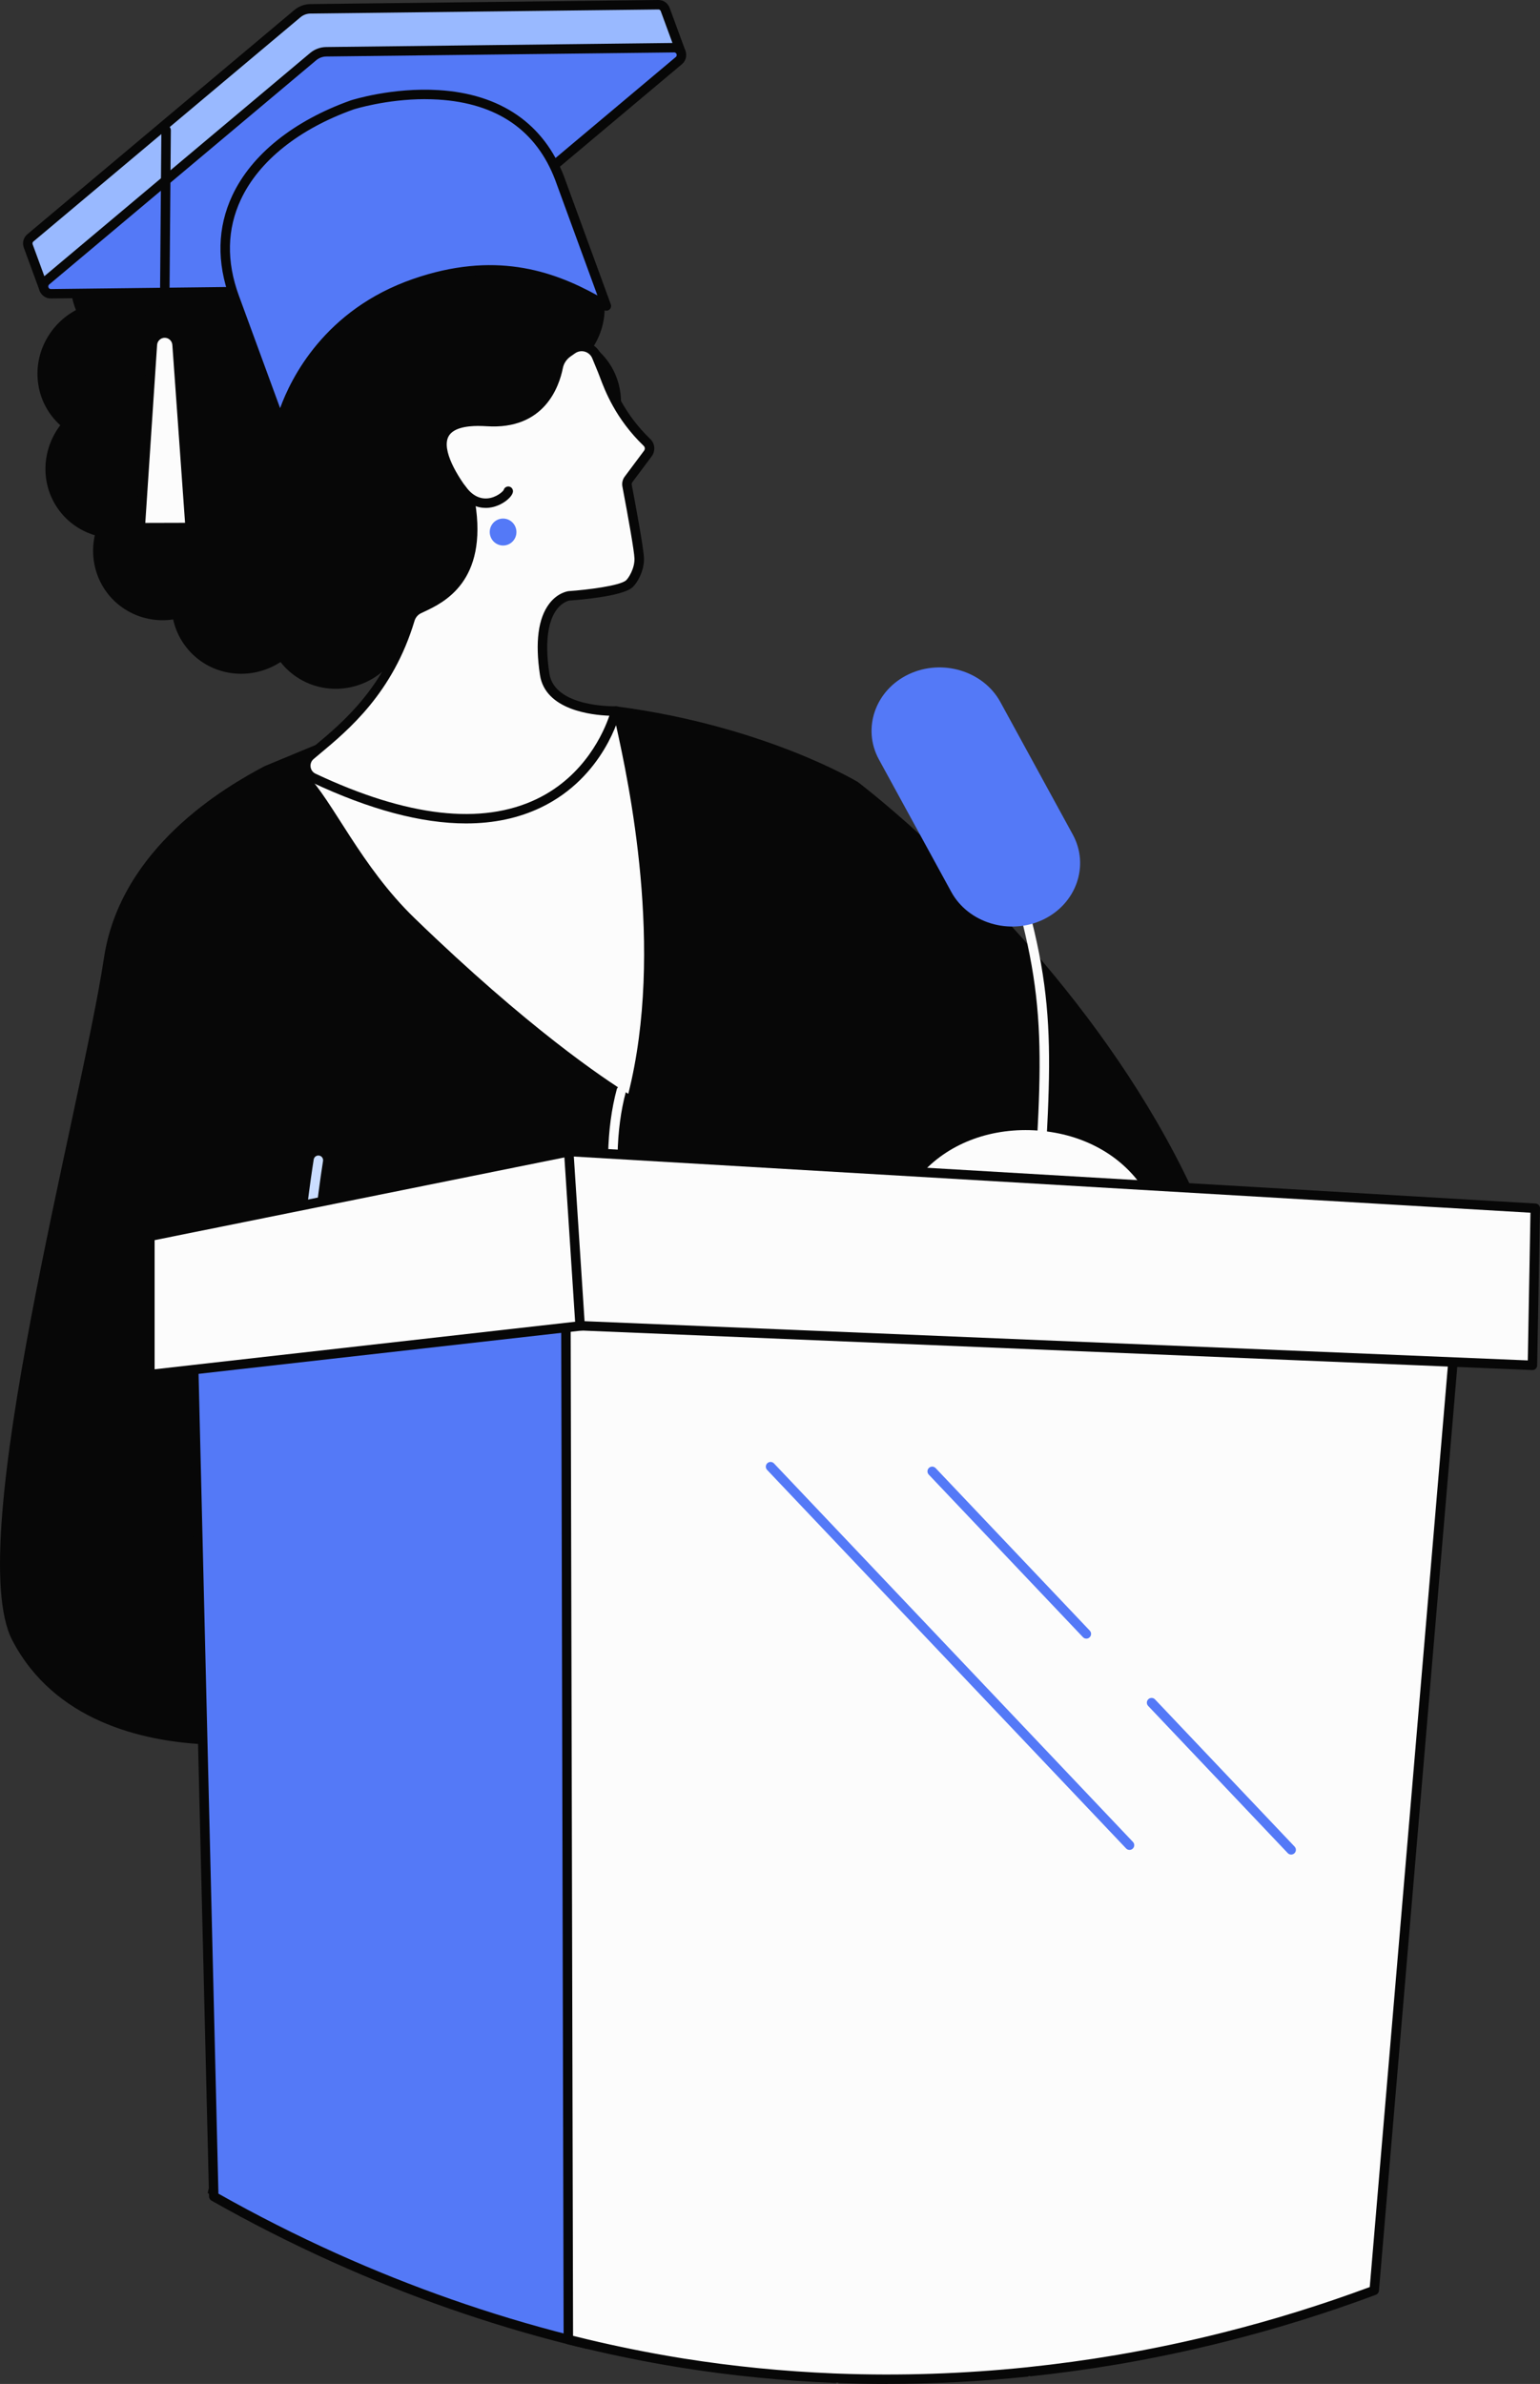 <svg xmlns="http://www.w3.org/2000/svg" width="697.87" height="1080" viewBox="0 0 697.87 1080"><rect x="0" y="0" width="697.87" height="1080" fill="#333333" stroke="none"/><g id="a"/><g id="b"><g id="c"><g id="d"><g><path d="M506.41 1068.98c-13.46 2.28-26.97 4.14-40.52 5.55-.03.01-.04.01-.07.01-28.76 2.99-57.65 3.98-86.38 2.9-.54-.01-1.07-.04-1.61-.06-11.46-.47-22.9-1.27-34.3-2.4-2.57-41.57-8.3-74.53-18.8-91.26.0.0-1.09 34.51-17.93 86.44-13.69-2.25-27.35-5.01-40.95-8.26-2.77-.64-5.53-1.33-8.29-2.02-36.13-9.14-71.78-21.66-106.18-37.16 17.04-80.07 27.4-179.51 24.1-303.55-.46-17.67-1.2-35.82-2.26-54.5-.17-3.29-.37-6.6-.57-9.94-.21-3.61-.44-7.23-.69-10.86l6.36-.41 78.23-5.12h.14l16.33-1.08 27.7-1.81.61-.04 12.53-.81 8.49-.56 11.73-.77 51.97-3.41 28.83-1.88s8.97 19.55 21.32 53.13c10.44 28.43 23.3 66.93 35.16 112.16 20.39 77.7 37.82 175.26 35.03 275.72z" fill="#5479f7"/><g><path d="M98.57 369.59c16.29-12.33 35.16-20.82 55.21-24.81l34.9-11.04c63.56-20.11 132.54-13.95 191.51 17.12l34.88 165.86c6.79 10.15.19 23.85-12 24.88l28.4 2.93c-8.9.75-15.39 8.73-14.3 17.58 4.95 40.32-24.89 76.57-65.48 79.54l-300.01 21.94s-.9-279.52 46.89-294z" fill="#fcfcfc"/><path d="M379.44 1079.58h-.03c-1.18-.02-2.13-.99-2.12-2.17.23-17.93.26-35.99.09-53.68-.5-47.87-2.52-95.12-6.01-140.44-2.45-31.86-5.7-63.27-9.65-93.36l-.07-.65c-1.38-10.43-2.75-20.1-4.17-29.45-.18-1.17.63-2.26 1.8-2.44 1.18-.16 2.26.63 2.44 1.8 1.42 9.38 2.79 19.08 4.19 29.64l.03.28c.02.13.03.26.04.39 3.94 30.04 7.2 61.53 9.66 93.47 3.5 45.41 5.52 92.76 6.02 140.72.17 17.72.14 35.82-.09 53.78-.02 1.17-.97 2.12-2.14 2.12z" fill="#fcfcfc"/><path d="M143.87 337.14s-10.25 8.14-5.22 13.3c12.47 12.8 24.7 41.78 49.19 65.49 51.46 49.82 85.83 72.78 96.88 79.61 2.54 1.57 3.84 2.3 3.84 2.3l6.46 26.01 4.4 17.75 7.17 28.88 8.02 32.28 2.1 8.5 4.03 16.23 1.63 6.55 1.59 6.43.79 3.15 6.61 26.64c4.21 11.02 8.07 22.6 11.6 34.62 4.16 14.09 7.84 28.79 11.13 43.89 2.36 10.79 4.5 21.79 6.46 32.92.04.21.09.43.11.64 5.8 33.05 9.93 67.29 12.86 100.8 4.01 45.87 5.76 90.4 6.39 128.75l-.37 11.84-1.7 53.67c-11.46-.47-22.9-1.27-34.3-2.4-11.31-1.11-22.6-2.57-33.82-4.35-.97-.16-1.94-.31-2.91-.47-13.69-2.25-27.35-5.01-40.95-8.26-2.77-.64-5.53-1.33-8.29-2.02-36.13-9.14-71.78-21.66-106.18-37.16-18.59-8.37-36.8-17.61-54.52-27.66-.93-.51-1.84-1.04-2.76-1.57.84-3.58 1.67-7.16 2.46-10.72 3.44-15.3 6.46-30.47 8.83-45.05 15.76-96.79 16.27-148.52 16.27-148.52.0.0-12.54 1.95-29.76.98-27.64-1.53-67.32-10.54-86.36-47.14-22.77-43.76 31.3-240.85 41.55-309 7.51-50.05 55.06-77.61 72.88-86.99l23.91-9.91z" fill="#070707"/><path d="M519.31 778.72c1.37-1.68 2.81-3.52 4.3-5.5 21.06-27.76 52.82-84.04 40.63-160.09-1.71-10.78-4.33-21.95-7.97-33.5-.33-1.05-.67-2.1-1-3.14-4.31-13.13-9.49-25.91-15.29-38.26-19.42-41.29-46-77.83-71.46-107.24-3.36-3.88-6.69-7.63-9.99-11.24-15.33-16.84-29.85-30.9-41.62-41.61-16.92-15.39-28.19-23.88-28.19-23.88.0.0-41.86-25.31-109.19-34.22-1.43-.2-2.47 1.31-1.91 2.64.17.4.43 1.23.73 2.45.1.34.19.7.29 1.1.23.93.47 2.01.74 3.25 5.24 23.88 21.92 100.35 5.34 166.06-.26 1.08-.54 2.17-.83 3.24-2.03 7.57-3.23 15.64-3.69 24.2-.33 5.99-.29 12.19.1 18.62.53 9.04 1.73 18.49 3.49 28.33 1.84 10.21 4.29 20.83 7.29 31.84 1.43 5.29 2.99 10.68 4.66 16.16 1.74 5.73 3.63 11.56 5.61 17.47 1.07 3.21 2.19 6.43 3.33 9.68 6.43 18.35 13.86 37.46 21.93 57.17 7 17.1 14.47 34.65 22.23 52.55 3.84 8.88 7.76 17.85 11.7 26.89 1.09 2.47 2.16 4.95 3.26 7.43 40.43 92.54 84.03 192.23 102.09 285.41 13.54-1.41 27.06-3.27 40.52-5.55 16.33-2.79 32.57-6.22 48.69-10.3-1.44-53.94-6.41-129.52-20.43-217.21-2.8-17.55-8.3-39.21-15.36-62.75zm-85.55-226c-.14-.31-.16-.63-.07-.91l.67 2.21c-.21-.46-.41-.88-.6-1.3z" fill="#070707"/><path d="M465.82 1076.68c-1 0-1.9-.71-2.1-1.73-18.17-93.3-62.61-194.85-101.82-284.44-1.03-2.39-2.07-4.75-3.11-7.12l-1.19-2.72c-3.67-8.41-7.32-16.75-10.92-25.03-9.32-21.47-16.22-37.71-22.37-52.67-8.81-21.33-16.07-40.02-22.19-57.13-1.16-3.26-2.29-6.51-3.39-9.71-1.98-5.72-3.9-11.54-5.72-17.31-1.78-5.64-3.44-11.19-4.93-16.52-3.22-11.36-5.82-22.13-7.74-32.01-1.99-10.09-3.38-19.69-4.1-28.52-.56-6.5-.78-12.89-.65-18.99.22-10.6 1.53-20.45 3.9-29.27.31-1.14 1.49-1.82 2.62-1.51 1.14.31 1.82 1.48 1.51 2.62-2.28 8.48-3.54 17.99-3.75 28.25-.13 5.94.09 12.18.63 18.54.71 8.69 2.07 18.12 4.04 28.06 1.9 9.77 4.47 20.43 7.66 31.67 1.49 5.29 3.13 10.8 4.9 16.39 1.81 5.73 3.72 11.51 5.68 17.2 1.1 3.19 2.22 6.42 3.38 9.66 6.1 17.05 13.34 35.67 22.12 56.94 6.15 14.93 13.04 31.15 22.34 52.6 3.6 8.27 7.25 16.62 10.92 25.02l1.19 2.72c1.04 2.37 2.08 4.75 3.11 7.13 39.3 89.78 83.84 191.56 102.1 285.32.23 1.16-.53 2.29-1.69 2.51-.14.03-.28.04-.41.04z" fill="#fcfcfc"/><g><path d="M355.12 754.79H197.58L160.7 541.59H318.23L355.12 754.79z" fill="#99b9ff"/><path d="M355.12 756.93H197.59c-1.04.0-1.93-.75-2.11-1.78l-36.89-213.2c-.11-.62.07-1.26.47-1.75.41-.48 1.01-.76 1.64-.76h157.53c1.04.0 1.93.75 2.11 1.78l36.89 213.2c.11.62-.07 1.26-.47 1.75-.41.48-1.01.76-1.64.76zm-155.73-4.29h153.18l-36.15-208.91H163.24l36.15 208.91z" fill="#070707"/></g><g><path d="M332.92 607.24c10.15-2.27 6.11 6.48-1.87 13.2-5.9 4.98-13.88 9.12-18.43 11.28-1.11.53-.79 1.76.29 2.34 57.76 30.95 48.73 61.27 48.73 61.27-10.9 27.89-74.13-14.79-112.7-7.17-8.46 1.67-29.96 16.3-47.19 28.8-12.66 9.19-30.63 4.88-37.17-8.87l-4.1-8.62c-7.35-15.46 2.36-33.82 19.72-37.09 15.74-2.96 35.46-7.57 56.34-14.65 8.68-2.94 25.53-11.95 33.08-17.09 8.69-5.92 27.07-15.32 63.29-23.41z" fill="#fcfcfc"/><path d="M186.81 723.97c-2.28.0-4.58-.28-6.84-.86-7.68-1.96-14-7.1-17.32-14.1l-4.1-8.62c-3.72-7.82-3.57-16.78.4-24.59 4.15-8.15 11.75-13.81 20.86-15.52 19.47-3.66 38.33-8.56 56.05-14.57 8.4-2.85 24.93-11.64 32.56-16.83 9.4-6.4 28.15-15.72 64.03-23.73 4.28-.96 7.04-.26 8.19 2.07 2.05 4.13-3.14 10.59-8.21 14.86-5.45 4.6-12.61 8.49-17.23 10.77 57.24 31.19 48.89 61.79 48.5 63.09-.02.06-.04.11-.06.17-6.84 17.5-31.15 10.4-56.89 2.89-19.22-5.61-41.01-11.97-57.4-8.74-6.35 1.25-22.81 11.35-46.35 28.43-4.78 3.47-10.44 5.28-16.2 5.28zm149.01-114.95c-.53.0-1.31.07-2.43.32-35.22 7.86-53.46 16.9-62.55 23.09-7.85 5.34-24.89 14.4-33.59 17.35-17.91 6.07-36.97 11.02-56.63 14.72-7.8 1.46-14.3 6.3-17.83 13.25-3.37 6.62-3.49 14.2-.35 20.81l4.1 8.62c2.78 5.85 8.07 10.14 14.51 11.79 6.73 1.72 13.83.36 19.46-3.73 24.72-17.94 40.88-27.75 48.03-29.17 17.42-3.44 39.74 3.08 59.43 8.83 24.77 7.23 46.17 13.48 51.65-.23.37-1.52 6.31-29.76-47.7-58.71-1.34-.72-2.15-2-2.12-3.34.03-1.22.75-2.27 1.92-2.83 4.22-2 12.18-6.1 17.96-10.98 5.68-4.79 7.4-8.86 7.13-9.69.0.01-.25-.11-.98-.11zm-2.9-1.77h0z" fill="#070707"/></g><path d="M148.38 654.94c-.3.0-.6-.06-.88-.19-23.42-10.62-7.26-117.33-5.34-129.46.19-1.17 1.28-1.97 2.45-1.78 1.17.18 1.97 1.28 1.78 2.45-5.07 32.07-14.44 117.03 2.88 124.89 1.08.49 1.55 1.76 1.07 2.84-.36.79-1.14 1.26-1.95 1.26z" fill="#caddff"/></g><g><path d="M248.92 108.81c7.34 1.51 14.13 5.55 18.91 11.98 8.07 10.85 8.04 25.25 1.08 36.22 5.94 4.47 10.32 11.03 11.89 18.92 2.63 13.32-3.5 26.49-14.41 33.6 3.44 6.59 4.59 14.43 2.64 22.32-3.29 13.3-14.38 22.76-27.19 24.68.29 7.48-2.01 15.14-7.11 21.53-4.28 5.36-9.89 9.04-15.96 10.95-.86.96-1.76 1.9-2.75 2.78-10.32 9.17-24.73 10.7-36.17 4.98-4.08 6.38-10.35 11.43-18.14 13.83-13.16 4.05-26.74-.62-34.58-10.67-6.37 4.12-14.14 6.11-22.16 5.02-13.53-1.83-23.74-11.82-26.51-24.32-7.46 1.09-15.28-.36-22.02-4.73-11.36-7.37-16.29-20.81-13.47-33.41-7.16-2.15-13.56-6.77-17.75-13.6-7.07-11.53-5.79-25.89 2.1-36.24-5.52-4.98-9.3-11.9-10.16-19.91-1.45-13.52 5.8-26.13 17.27-32.28-2.84-6.88-3.3-14.8-.67-22.5 4.44-12.99 16.3-21.47 29.2-22.27.37-7.49 3.33-14.93 8.95-20.87 9.5-10.02 23.74-12.79 35.67-8.09 3.51-6.7 9.33-12.26 16.9-15.33 12.78-5.17 26.74-1.71 35.45 7.61 6-4.65 13.58-7.3 21.67-6.92 13.66.65 24.72 9.69 28.58 21.88 7.35-1.73 15.28-.97 22.39 2.79 11.99 6.34 18.08 19.28 16.37 32.05z" fill="#070707"/><g><g><path d="M259.41 158.28c3.85-2.69 9.21-1.11 10.98 3.23.97 2.38 1.95 4.76 2.63 6.39 1.81 4.3 5.89 18.79 20.2 32.57 1.37 1.32 1.51 3.46.37 4.98-2.57 3.44-6.88 9.2-8.78 11.74-.61.81-.84 1.82-.65 2.81 1.17 6.14 5.41 28.69 5.51 33.03.12 5.04-2.91 10.11-4.63 11.55-4.53 3.79-27.11 5.34-27.11 5.34.0.0-16.23 1.7-11.11 35.52 2.66 17.58 32.21 16.67 32.21 16.67.0.0-20.44 85.2-136.94 30.33-4.03-1.9-4.77-7.35-1.35-10.23 13.5-11.38 34.79-27.33 45.06-61.57.61-2.04 2.01-3.75 3.94-4.71 7.85-3.87 29.46-11.33 23.43-48.08-.15-.92-.54-1.79-1.13-2.52-4.99-6.15-28.12-36.79 8.68-34.38 24.27 1.59 30.62-16.44 32.25-24.64.53-2.67 2.13-5.04 4.4-6.62l2.03-1.42z" fill="#fcfcfc"/><path d="M211.22 373.04c-20.21.0-43.63-6.23-70.03-18.66-2.56-1.21-4.32-3.61-4.68-6.42-.37-2.8.7-5.56 2.86-7.38.88-.75 1.8-1.51 2.75-2.3 13.6-11.34 32.22-26.86 41.64-58.24.79-2.63 2.63-4.82 5.05-6.01.51-.25 1.08-.52 1.69-.8 8.42-3.96 25.95-12.19 20.58-45.01-.09-.55-.33-1.07-.68-1.51-4.95-6.1-15.92-21.31-10.99-30.86 2.8-5.4 10.01-7.76 21.47-7.02 21.9 1.45 28.19-13.75 30.01-22.92.64-3.2 2.51-6.03 5.27-7.96l2.03-1.42c2.37-1.66 5.33-2.14 8.11-1.32 2.78.82 5 2.82 6.09 5.5.97 2.37 1.94 4.74 2.62 6.36.24.58.52 1.33.86 2.23 2.18 5.83 6.73 17.97 18.84 29.63 2.14 2.06 2.4 5.41.6 7.81l-8.77 11.74c-.24.33-.34.73-.26 1.12 1.64 8.59 5.45 29.04 5.55 33.39.13 5.59-3.05 11.28-5.4 13.24-4.82 4.03-24.45 5.57-28.34 5.83-.03.0-3.07.45-5.8 4.08-2.94 3.9-5.9 12.1-3.34 28.98 2.35 15.53 29.75 14.85 30.03 14.85.64-.03 1.31.27 1.73.79.42.52.58 1.2.42 1.85-.29 1.2-7.36 29.46-36.01 43.21-10.02 4.81-21.34 7.22-33.89 7.22zm5.68-180.08c-5.73.0-11.71 1-13.69 4.84-3.09 5.97 3.73 17.84 10.51 26.19.82 1.02 1.37 2.23 1.58 3.52 5.9 36.01-14.34 45.52-22.99 49.58-.59.28-1.13.53-1.62.77-1.35.67-2.39 1.91-2.84 3.4-9.79 32.62-29.77 49.28-43 60.31-.94.78-1.85 1.54-2.73 2.29-1.05.89-1.55 2.18-1.38 3.55.18 1.38 1 2.51 2.26 3.1 41.57 19.58 75.3 23.44 100.24 11.46 21.91-10.52 30.47-30.58 32.9-37.73-7.93-.28-29.04-2.54-31.45-18.47-2.25-14.89-.8-25.79 4.3-32.39 3.88-5.02 8.51-5.56 8.71-5.58 8.54-.59 23.05-2.42 25.96-4.85 1.11-.92 3.96-5.35 3.86-9.86-.07-3.29-2.88-19.04-5.47-32.68-.3-1.57.08-3.21 1.04-4.49l8.77-11.74c.5-.67.44-1.6-.14-2.16-12.81-12.34-17.59-25.09-19.89-31.21-.31-.84-.57-1.53-.8-2.07-.69-1.63-1.67-4.02-2.64-6.41-.6-1.46-1.81-2.56-3.33-3.01-1.53-.45-3.14-.18-4.44.72l-2.03 1.42c-1.85 1.29-3.1 3.17-3.52 5.28-1.69 8.49-8.42 28.05-34.49 26.36-1.19-.08-2.44-.13-3.7-.13zm42.51-34.69h0z" fill="#070707"/></g><path d="M220.13 230.1c-3.6.0-8.5-1.42-12.88-7.55-.69-.96-.46-2.3.5-2.99.96-.68 2.3-.46 2.99.5 2.95 4.14 6.37 6.05 10.17 5.73 3.91-.34 6.9-2.98 7.34-3.81.29-1.09 1.38-1.76 2.49-1.55 1.16.23 1.91 1.36 1.68 2.52-.48 2.38-4.6 5.81-9.4 6.84-.81.17-1.79.31-2.9.31zm8.09-7.99h0z" fill="#070707"/><path d="M233.8 239.38c-.91-3.25-4.25-5.14-7.46-4.23-3.22.91-5.09 4.28-4.18 7.53.91 3.25 4.25 5.14 7.46 4.23 3.22-.91 5.09-4.28 4.18-7.53z" fill="#5479f7"/></g></g><g><g><g><path d="M60.2 115.98l116.92 5.45c2.16-.03 4.24-.8 5.89-2.19l85.33-80.52 40.25-14.94-7.15-19.46c-.45-1.22-1.58-2.18-3.13-2.17l-157.65 1.85c-2.16.03-4.24.8-5.89 2.19L13.77 107.76c-1.19 1-1.43 2.47-.98 3.69l7.15 19.47 40.25-14.94z" fill="#99b9ff"/><path d="M19.95 133.06c-.31.0-.61-.07-.9-.2-.52-.24-.92-.67-1.11-1.21l-7.15-19.46c-.8-2.19-.17-4.58 1.61-6.07L133.39 4.54c2.03-1.7 4.6-2.66 7.25-2.69L298.29.0h.07c2.31.0 4.3 1.4 5.1 3.57l7.15 19.47c.41 1.11-.16 2.34-1.27 2.75l-39.85 14.79-85.01 80.22c-2.12 1.79-4.69 2.74-7.34 2.77l-116.61-5.43-39.85 14.79c-.24.09-.49.13-.75.13zM298.35 4.29h-.02l-157.65 1.85c-1.66.02-3.27.62-4.54 1.69L15.15 109.4c-.57.48-.43 1.08-.35 1.31l6.41 17.45 38.24-14.19c.27-.1.57-.15.85-.13l116.92 5.45c1.53-.02 3.14-.62 4.41-1.69l85.24-80.44c.21-.2.45-.35.73-.45l38.25-14.2-6.42-17.46c-.08-.23-.36-.76-1.08-.76z" fill="#070707"/></g><g><path d="M23.08 133.09l157.65-1.85c2.16-.03 4.24-.8 5.89-2.19L307.62 27.47c2.38-2 .95-5.9-2.15-5.86l-157.65 1.85c-2.16.03-4.24.8-5.89 2.19L20.93 127.23c-2.38 2-.95 5.9 2.15 5.86z" fill="#5479f7"/><path d="M23.04 135.23c-2.3.0-4.3-1.39-5.1-3.55-.81-2.2-.18-4.59 1.61-6.09L140.55 24c2.03-1.7 4.6-2.66 7.25-2.69l157.65-1.85c2.31.04 4.35 1.37 5.16 3.55.81 2.2.18 4.59-1.61 6.09l-121 101.58c-2.03 1.7-4.6 2.66-7.25 2.69l-157.65 1.85h-.07zm.04-2.14h0zM305.51 23.75h-.02L147.84 25.6c-1.65.02-3.27.62-4.54 1.69L22.31 128.87c-.57.48-.43 1.08-.35 1.32.09.23.35.73 1.1.76l157.65-1.85c1.65-.02 3.27-.62 4.54-1.69L306.24 25.83c.57-.48.43-1.08.35-1.32-.09-.23-.36-.76-1.08-.76z" fill="#070707"/></g><path d="M74.48 159.22h-.02c-1.18.0-2.14-.98-2.13-2.16l.8-98.11c0-1.18.99-2.16 2.16-2.13 1.18.0 2.14.98 2.13 2.16l-.8 98.11c0 1.18-.97 2.13-2.14 2.13z" fill="#070707"/><g><path d="M74.63 150.89c-2.95.0-5.38 2.3-5.58 5.24l-5.5 82.93 22.61-.07-5.93-82.89c-.21-2.94-2.66-5.22-5.6-5.21z" fill="#fcfcfc"/><path d="M63.56 241.2c-.59.0-1.16-.24-1.56-.68-.41-.43-.62-1.02-.58-1.61l5.5-82.93c.27-4.05 3.66-7.23 7.71-7.24h.02c4.05.0 7.44 3.16 7.73 7.2l5.93 82.89c.04.59-.16 1.18-.57 1.61-.4.44-.97.68-1.56.69l-22.61.07h0zm11.08-88.17c-1.81.0-3.33 1.43-3.45 3.24l-5.35 80.63 18.02-.05-5.76-80.6c-.13-1.81-1.64-3.22-3.45-3.22h0z" fill="#070707"/></g></g><g><path d="M127.13 191.6l-20.9-56.97c-14.99-40.86 12.39-72.5 53.44-87.12.0.0 72.52-23.23 93.96 33.33l21.14 57.79c-18.2-10.81-45.89-24.41-86.85-10.23-51.02 17.66-60.8 63.2-60.8 63.2z" fill="#5479f7"/><path d="M127.12 193.74c-.89.0-1.7-.56-2.01-1.4l-20.9-56.97c-6.08-16.58-5.72-32.33 1.07-46.82 8.7-18.54 27.76-33.84 53.67-43.07.82-.26 18.82-5.94 39.79-4.66 28.13 1.71 47.81 15.28 56.9 39.25l21.15 57.81c.31.85.05 1.81-.64 2.39-.7.58-1.68.66-2.46.19-20.78-12.34-47.13-23.18-85.06-10.05-49.31 17.07-59.31 61.18-59.4 61.62-.2.93-.99 1.62-1.95 1.69-.05.0-.1.0-.15.0zM192.63 44.92c-17.62.0-32.15 4.57-32.31 4.62-24.76 8.82-42.95 23.33-51.16 40.83-6.29 13.41-6.6 28.05-.93 43.52l18.71 51.01c4.83-13.36 20.1-44.63 60.27-58.53 36.53-12.65 62.71-4.03 83.52 7.47l-19.12-52.27c-8.55-22.54-26.39-34.81-53.03-36.46-2.02-.12-4.01-.18-5.96-.18z" fill="#070707"/></g></g></g><g><g><g><path d="M274.11 573.78l-.46 27.26-.47 27.35-.14 8.85-.17 10.15-.7 40.9-1.11 66.49-5.2 307.12c-2.77-.64-5.53-1.33-8.29-2.02-36.13-9.14-71.78-21.66-106.18-37.16-18.59-8.37-36.8-17.61-54.52-27.66l-.3-12.29-4.66-192.59-3.14-129.3-.97-40.4-.81-33.55 50.99-3.58 29.59-2.08 88.85-6.25 4.79-.33.74-.06 12.17-.86z" fill="#5479f7"/><path d="M265.85 1064.05c-.16.0-.32-.02-.48-.06-2.79-.64-5.56-1.33-8.33-2.03-35.98-9.1-71.83-21.65-106.53-37.28-18.62-8.38-37.02-17.72-54.7-27.75-.65-.37-1.07-1.06-1.09-1.81l-9.89-408.13c-.03-1.15.85-2.11 1.99-2.19l187.13-13.15c.6-.05 1.19.17 1.63.58.44.41.68.99.67 1.59l-8.26 488.12c-.01.65-.31 1.25-.82 1.65-.38.3-.85.45-1.32.45zm-166.87-70.26c17.24 9.74 35.16 18.81 53.29 26.98 34.48 15.53 70.08 27.99 105.82 37.04 1.89.48 3.77.95 5.66 1.4l5.15-304.45 3.02-178.67-182.75 12.84 9.81 404.87z" fill="#070707"/></g><g><path d="M661.63 579.07l-3.21 37.97-35.67 420.58c-22.17 8.27-44.77 15.31-67.65 21.06-16.12 4.08-32.36 7.5-48.69 10.3-13.46 2.28-26.97 4.14-40.52 5.55-.03.01-.04.01-.07.01-28.76 2.99-57.65 3.98-86.38 2.9-.54-.01-1.07-.04-1.61-.06-11.46-.47-22.9-1.27-34.3-2.4-11.31-1.11-22.6-2.57-33.82-4.35-.97-.16-1.94-.31-2.91-.47-13.69-2.25-27.35-5.01-40.95-8.26-2.77-.64-5.53-1.33-8.29-2.02l-.73-305.09-.16-67.5-.1-38.69v-10.27l-.11-36.92-.06-26.39v-5.76l4.44.11h.73l20.84.51 1.37.04 22.8.54 16.72.41 94.36 2.28 22.66.54 2.66.07 112.28 2.71 106.36 2.58z" fill="#fcfcfc"/><path d="M402.05 1080c-7.59.0-15.16-.14-22.69-.43l-1.59-.06c-11.5-.47-23.08-1.28-34.46-2.41-11.27-1.11-22.69-2.58-33.94-4.37l-2.92-.47c-13.71-2.26-27.53-5.04-41.1-8.29-2.77-.64-5.54-1.33-8.32-2.03-.95-.24-1.61-1.09-1.62-2.07l-.88-372.6-.29-118.02c0-.58.23-1.13.65-1.54.41-.4.99-.64 1.55-.61l66.92 1.62 338.32 8.19c.59.02 1.15.27 1.54.71.39.44.59 1.02.54 1.61l-3.21 37.97-35.67 420.58c-.07.83-.61 1.54-1.39 1.83-22.24 8.29-45.07 15.4-67.88 21.13-15.93 4.03-32.36 7.51-48.85 10.33-13.46 2.28-27.11 4.15-40.57 5.56-.05.0-.11.02-.16.02-21.28 2.22-42.72 3.33-63.99 3.33zm-142.35-21.79c2.21.55 4.41 1.09 6.63 1.61 13.49 3.22 27.21 5.99 40.81 8.23l2.91.47c11.16 1.77 22.5 3.23 33.68 4.33 11.3 1.12 22.79 1.92 34.18 2.39l1.58.06c28.44 1.08 57.36.1 86.01-2.87.05.0.11-.02.17-.02 13.4-1.4 26.99-3.26 40.38-5.53 16.37-2.8 32.7-6.25 48.52-10.26 22.22-5.58 44.47-12.48 66.15-20.52l35.56-419.22 3.02-35.7-400.77-9.7 1.16 486.75z" fill="#070707"/></g><g><path d="M258.3 521.66 67.92 560.08V622.72L263.72 600.6 258.3 521.66z" fill="#fcfcfc"/><path d="M67.92 624.87c-.52.0-1.03-.19-1.43-.55-.46-.41-.72-.99-.72-1.6v-62.64c0-1.02.72-1.9 1.72-2.1l190.38-38.42c.61-.12 1.23.02 1.72.4.49.37.8.94.84 1.56l5.42 78.94c.08 1.14-.76 2.15-1.9 2.28l-195.8 22.12c-.08.0-.16.01-.24.01zm2.14-63.03v58.49l191.38-21.63-5.12-74.46-186.27 37.59z" fill="#070707"/></g><g><path d="M471.48 529.92s-.08.0-.12.0c-1.18-.07-2.08-1.08-2.02-2.26 3.9-67.81 3.7-90.95-26.01-171.72-.41-1.11.16-2.34 1.27-2.75 1.11-.4 2.34.16 2.75 1.27 30.01 81.56 30.21 104.94 26.27 173.44-.07 1.14-1.01 2.02-2.14 2.02z" fill="#fcfcfc"/><path d="M472.6 416.66c15.14-7.15 21.23-24.52 13.54-38.59l-32.81-60.03c-7.69-14.07-26.37-19.74-41.51-12.59-15.14 7.15-21.23 24.52-13.54 38.59l32.81 60.03c7.69 14.07 26.37 19.74 41.51 12.59z" fill="#5479f7"/><path d="M417.12 532.26c12.01-13.78 30.76-21.23 51.41-20.2 20.65 1.03 38.43 10.3 48.8 25.18l-100.21-4.98z" fill="#fcfcfc"/></g><g><path d="M262.88 600.6 694.44 618.54 695.72 547.37 257.74 521.66 262.88 600.6z" fill="#fcfcfc"/><path d="M694.44 620.68s-.06.0-.09.0l-431.55-17.94c-1.09-.05-1.98-.91-2.05-2l-5.15-78.94c-.04-.61.19-1.21.62-1.65.44-.44 1.03-.67 1.65-.63l437.98 25.71c1.15.07 2.04 1.03 2.02 2.18l-1.29 71.17c-.01.58-.25 1.12-.67 1.52-.4.38-.92.58-1.47.58zm-429.54-22.14 427.44 17.77 1.21-66.91-433.51-25.45 4.86 74.6z" fill="#070707"/></g></g><g><path d="M492.29 742.35c-.57.0-1.13-.22-1.55-.67l-69.86-73.64c-.81-.86-.78-2.22.08-3.03.86-.81 2.21-.78 3.03.08l69.86 73.64c.81.86.78 2.22-.08 3.03-.41.39-.94.59-1.47.59z" fill="#5479f7"/><path d="M585.1 840.18c-.57.0-1.13-.22-1.55-.67l-63.25-66.68c-.81-.86-.78-2.21.08-3.03.86-.81 2.21-.78 3.03.08l63.25 66.68c.81.86.78 2.21-.08 3.03-.41.39-.94.59-1.47.59z" fill="#5479f7"/><path d="M511.85 838.07c-.57.0-1.13-.22-1.55-.67l-162.67-171.48c-.81-.86-.78-2.22.08-3.03.86-.81 2.21-.78 3.03.08l162.67 171.48c.81.86.78 2.21-.08 3.03-.41.39-.94.59-1.47.59z" fill="#5479f7"/></g></g></g></g></g></svg>